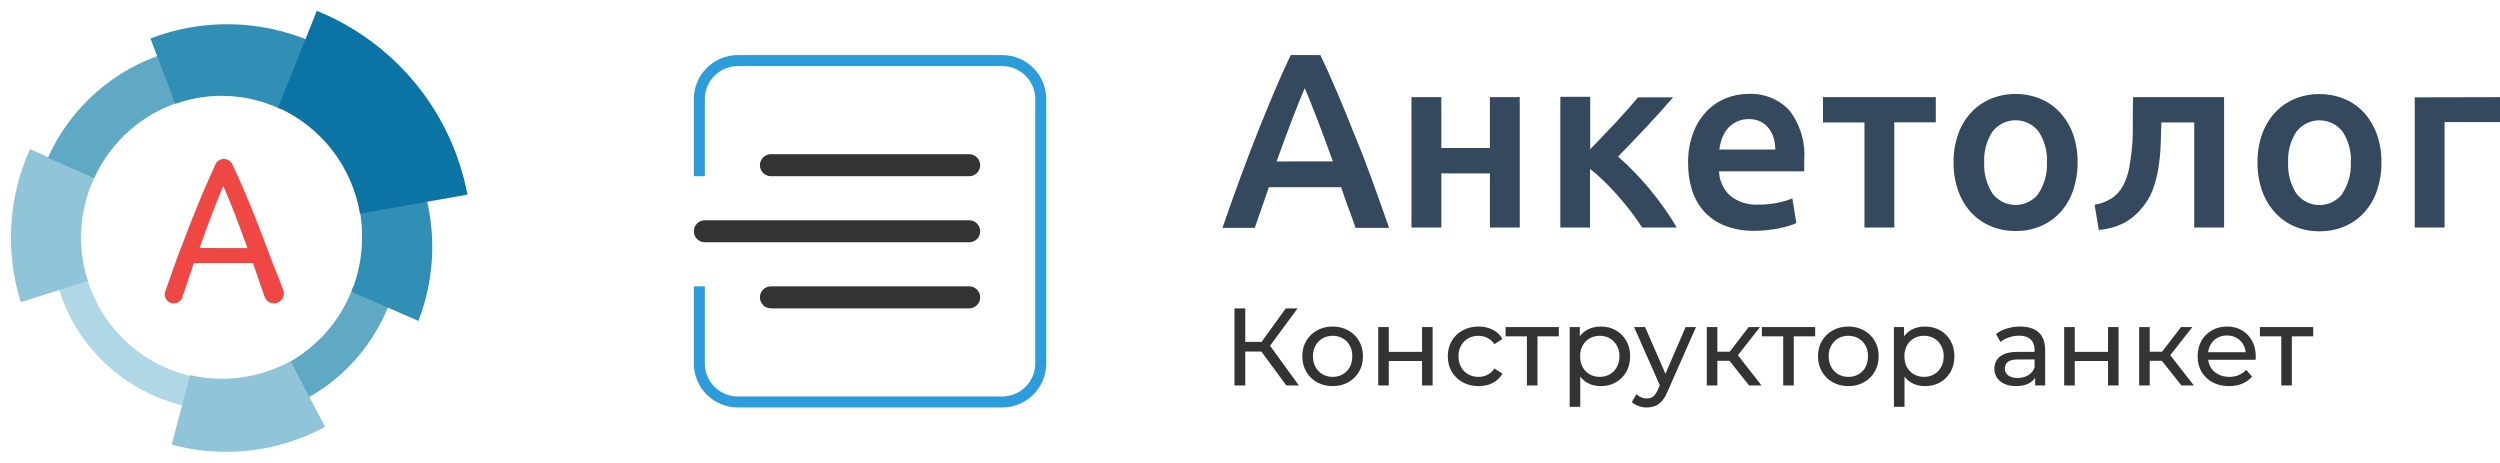 <svg width="227" height="42" viewBox="0 0 227 42" fill="none" xmlns="http://www.w3.org/2000/svg">
<g clip-path="url(#clip0_10402_380)">
<path fill-rule="evenodd" clip-rule="evenodd" d="M122.89 11.987C122.389 10.719 121.893 9.51 121.403 8.362C120.912 7.214 120.408 6.093 119.891 5H117.197C116.674 6.093 116.167 7.225 115.677 8.395C115.186 9.565 114.691 10.773 114.189 12.02C113.688 13.288 113.176 14.63 112.653 16.046C112.129 17.462 111.578 19.009 111 20.688H113.933L114.569 18.867C114.784 18.255 114.999 17.632 115.214 16.997H121.775C121.984 17.632 122.201 18.25 122.427 18.851C122.653 19.452 122.871 20.065 123.08 20.688H126.129C125.545 19.015 124.994 17.468 124.476 16.046C123.959 14.625 123.43 13.272 122.89 11.987ZM115.916 14.66C116.396 13.315 116.856 12.069 117.296 10.921C117.737 9.773 118.128 8.8 118.469 8.001C118.8 8.772 119.188 9.737 119.635 10.896C120.081 12.055 120.543 13.307 121.023 14.652L115.916 14.66ZM135.284 13.438H130.872V8.821H128.162V20.663H130.872V15.743H135.284V20.663H137.994V8.821H135.284V13.438ZM149.843 17.227C149.358 16.648 148.865 16.101 148.364 15.587C147.905 15.107 147.423 14.65 146.918 14.217L148.116 12.987L149.463 11.56L150.785 10.125C151.209 9.655 151.586 9.226 151.917 8.838H148.736C148.499 9.122 148.201 9.467 147.843 9.871L146.711 11.126L145.513 12.381C145.111 12.812 144.737 13.201 144.39 13.545V8.789H141.679V20.663H144.373V15.341C144.815 15.677 145.234 16.042 145.629 16.432C146.064 16.853 146.491 17.301 146.91 17.777C147.328 18.252 147.728 18.739 148.108 19.236C148.488 19.734 148.821 20.209 149.108 20.663H152.247C151.926 20.099 151.576 19.552 151.198 19.023C150.785 18.422 150.333 17.826 149.843 17.235V17.227ZM158.734 8.526C158.042 8.527 157.358 8.66 156.718 8.92C156.056 9.186 155.459 9.589 154.966 10.101C154.429 10.665 154.013 11.332 153.743 12.061C153.42 12.938 153.263 13.866 153.28 14.8C153.27 15.633 153.39 16.463 153.636 17.26C153.859 17.978 154.234 18.64 154.734 19.203C155.254 19.771 155.899 20.212 156.618 20.491C157.477 20.819 158.392 20.978 159.312 20.958C159.71 20.96 160.107 20.938 160.502 20.893C160.893 20.849 161.256 20.792 161.592 20.721C161.894 20.66 162.192 20.583 162.485 20.491C162.697 20.428 162.905 20.348 163.105 20.253L162.749 18.014C162.332 18.182 161.901 18.311 161.46 18.4C160.868 18.525 160.264 18.586 159.659 18.58C158.729 18.634 157.813 18.341 157.089 17.76C156.784 17.476 156.538 17.135 156.367 16.756C156.195 16.378 156.101 15.969 156.09 15.554H163.823C163.823 15.401 163.823 15.232 163.823 15.046C163.823 14.86 163.823 14.69 163.823 14.537C163.946 12.915 163.463 11.304 162.468 10.011C161.992 9.509 161.411 9.116 160.766 8.86C160.121 8.604 159.427 8.49 158.734 8.526ZM156.114 13.578C156.16 13.231 156.243 12.89 156.362 12.561C156.476 12.238 156.646 11.938 156.866 11.675C157.094 11.412 157.376 11.2 157.693 11.052C158.035 10.887 158.411 10.806 158.791 10.814C159.15 10.805 159.507 10.877 159.833 11.027C160.121 11.168 160.375 11.369 160.576 11.618C160.786 11.881 160.944 12.181 161.039 12.504C161.145 12.852 161.198 13.214 161.196 13.578H156.114ZM165.526 11.118H169.293V20.663H172.003V11.11H175.771V8.821H165.526V11.118ZM187.066 10.232C186.572 9.689 185.962 9.26 185.282 8.977C184.562 8.678 183.789 8.527 183.009 8.534C182.232 8.526 181.461 8.677 180.745 8.977C180.067 9.264 179.458 9.692 178.961 10.232C178.444 10.802 178.048 11.468 177.796 12.192C177.51 13.012 177.37 13.875 177.383 14.742C177.371 15.612 177.511 16.478 177.796 17.301C178.047 18.026 178.44 18.695 178.952 19.269C179.448 19.808 180.054 20.236 180.729 20.524C181.451 20.832 182.231 20.986 183.018 20.975C183.807 20.985 184.589 20.831 185.315 20.524C185.995 20.233 186.604 19.799 187.099 19.253C187.609 18.679 187.997 18.01 188.24 17.285C188.518 16.46 188.655 15.595 188.645 14.726C188.657 13.858 188.517 12.995 188.231 12.175C187.973 11.455 187.574 10.792 187.058 10.224L187.066 10.232ZM185.108 17.572C184.864 17.894 184.548 18.156 184.184 18.336C183.821 18.517 183.42 18.61 183.014 18.61C182.607 18.61 182.206 18.517 181.843 18.336C181.479 18.156 181.163 17.894 180.919 17.572C180.376 16.73 180.113 15.74 180.167 14.742C180.114 13.755 180.377 12.776 180.919 11.946C181.165 11.626 181.482 11.367 181.845 11.189C182.208 11.011 182.608 10.918 183.014 10.918C183.419 10.918 183.819 11.011 184.182 11.189C184.545 11.367 184.862 11.626 185.108 11.946C185.65 12.776 185.913 13.755 185.86 14.742C185.909 15.738 185.643 16.725 185.1 17.563L185.108 17.572ZM193.66 10.306C193.66 10.852 193.66 11.399 193.66 11.946C193.66 12.493 193.627 13.056 193.561 13.635C193.506 14.182 193.431 14.707 193.338 15.21C193.253 15.67 193.114 16.119 192.925 16.547C192.717 17.055 192.385 17.503 191.958 17.85C191.437 18.235 190.831 18.488 190.19 18.588L190.57 20.876C191.379 20.814 192.168 20.594 192.892 20.229C193.487 19.901 194.014 19.464 194.445 18.941C194.867 18.453 195.205 17.899 195.445 17.301C195.687 16.656 195.865 15.988 195.974 15.308C196.087 14.608 196.159 13.901 196.188 13.192C196.216 12.476 196.238 11.785 196.255 11.118H199.237V20.663H201.947V8.821H193.685L193.66 10.306ZM214.664 10.24C214.169 9.697 213.56 9.268 212.879 8.986C212.16 8.686 211.387 8.535 210.607 8.543C209.829 8.534 209.059 8.685 208.343 8.986C207.664 9.272 207.056 9.7 206.558 10.24C206.042 10.81 205.646 11.476 205.393 12.2C205.107 13.02 204.967 13.883 204.98 14.751C204.968 15.621 205.108 16.486 205.393 17.309C205.644 18.034 206.037 18.703 206.55 19.277C207.041 19.821 207.644 20.255 208.318 20.548C209.04 20.857 209.82 21.011 210.607 20.999C211.396 21.009 212.178 20.856 212.904 20.548C213.584 20.257 214.193 19.824 214.689 19.277C215.198 18.704 215.586 18.035 215.829 17.309C216.107 16.485 216.244 15.62 216.234 14.751C216.246 13.883 216.106 13.02 215.821 12.2C215.565 11.471 215.166 10.799 214.647 10.224L214.664 10.24ZM212.706 17.58C212.462 17.902 212.145 18.164 211.782 18.344C211.418 18.525 211.017 18.619 210.611 18.619C210.205 18.619 209.804 18.525 209.44 18.344C209.077 18.164 208.76 17.902 208.516 17.58C207.973 16.738 207.71 15.748 207.764 14.751C207.711 13.763 207.974 12.784 208.516 11.954C208.762 11.634 209.079 11.376 209.443 11.197C209.806 11.019 210.206 10.926 210.611 10.926C211.016 10.926 211.416 11.019 211.779 11.197C212.143 11.376 212.46 11.634 212.706 11.954C213.247 12.784 213.511 13.763 213.457 14.751C213.502 15.745 213.234 16.728 212.689 17.563L212.706 17.58ZM219.258 8.838V20.663H221.968V11.085H227V8.821L219.258 8.838Z" fill="#34495E"/>
<path d="M116.8 35L114.26 31.55L115.07 31.05L117.94 35H116.8ZM112.09 35V28H113.07V35H112.09ZM112.77 31.92V31.04H115.04V31.92H112.77ZM115.16 31.61L114.24 31.47L116.75 28H117.82L115.16 31.61ZM121.007 35.06C120.473 35.06 120 34.943 119.587 34.71C119.173 34.477 118.847 34.157 118.607 33.75C118.367 33.337 118.247 32.87 118.247 32.35C118.247 31.823 118.367 31.357 118.607 30.95C118.847 30.543 119.173 30.227 119.587 30C120 29.767 120.473 29.65 121.007 29.65C121.533 29.65 122.003 29.767 122.417 30C122.837 30.227 123.163 30.543 123.397 30.95C123.637 31.35 123.757 31.817 123.757 32.35C123.757 32.877 123.637 33.343 123.397 33.75C123.163 34.157 122.837 34.477 122.417 34.71C122.003 34.943 121.533 35.06 121.007 35.06ZM121.007 34.22C121.347 34.22 121.65 34.143 121.917 33.99C122.19 33.837 122.403 33.62 122.557 33.34C122.71 33.053 122.787 32.723 122.787 32.35C122.787 31.97 122.71 31.643 122.557 31.37C122.403 31.09 122.19 30.873 121.917 30.72C121.65 30.567 121.347 30.49 121.007 30.49C120.667 30.49 120.363 30.567 120.097 30.72C119.83 30.873 119.617 31.09 119.457 31.37C119.297 31.643 119.217 31.97 119.217 32.35C119.217 32.723 119.297 33.053 119.457 33.34C119.617 33.62 119.83 33.837 120.097 33.99C120.363 34.143 120.667 34.22 121.007 34.22ZM125.143 35V29.7H126.103V31.95H129.123V29.7H130.083V35H129.123V32.78H126.103V35H125.143ZM134.26 35.06C133.72 35.06 133.236 34.943 132.81 34.71C132.39 34.477 132.06 34.157 131.82 33.75C131.58 33.343 131.46 32.877 131.46 32.35C131.46 31.823 131.58 31.357 131.82 30.95C132.06 30.543 132.39 30.227 132.81 30C133.236 29.767 133.72 29.65 134.26 29.65C134.74 29.65 135.166 29.747 135.54 29.94C135.92 30.127 136.213 30.407 136.42 30.78L135.69 31.25C135.516 30.99 135.303 30.8 135.05 30.68C134.803 30.553 134.536 30.49 134.25 30.49C133.903 30.49 133.593 30.567 133.32 30.72C133.046 30.873 132.83 31.09 132.67 31.37C132.51 31.643 132.43 31.97 132.43 32.35C132.43 32.73 132.51 33.06 132.67 33.34C132.83 33.62 133.046 33.837 133.32 33.99C133.593 34.143 133.903 34.22 134.25 34.22C134.536 34.22 134.803 34.16 135.05 34.04C135.303 33.913 135.516 33.72 135.69 33.46L136.42 33.92C136.213 34.287 135.92 34.57 135.54 34.77C135.166 34.963 134.74 35.06 134.26 35.06ZM138.644 35V30.29L138.884 30.54H136.704V29.7H141.544V30.54H139.374L139.604 30.29V35H138.644ZM145.336 35.06C144.896 35.06 144.492 34.96 144.126 34.76C143.766 34.553 143.476 34.25 143.256 33.85C143.042 33.45 142.936 32.95 142.936 32.35C142.936 31.75 143.039 31.25 143.246 30.85C143.459 30.45 143.746 30.15 144.106 29.95C144.472 29.75 144.882 29.65 145.336 29.65C145.856 29.65 146.316 29.763 146.716 29.99C147.116 30.217 147.432 30.533 147.666 30.94C147.899 31.34 148.016 31.81 148.016 32.35C148.016 32.89 147.899 33.363 147.666 33.77C147.432 34.177 147.116 34.493 146.716 34.72C146.316 34.947 145.856 35.06 145.336 35.06ZM142.526 36.94V29.7H143.446V31.13L143.386 32.36L143.486 33.59V36.94H142.526ZM145.256 34.22C145.596 34.22 145.899 34.143 146.166 33.99C146.439 33.837 146.652 33.62 146.806 33.34C146.966 33.053 147.046 32.723 147.046 32.35C147.046 31.97 146.966 31.643 146.806 31.37C146.652 31.09 146.439 30.873 146.166 30.72C145.899 30.567 145.596 30.49 145.256 30.49C144.922 30.49 144.619 30.567 144.346 30.72C144.079 30.873 143.866 31.09 143.706 31.37C143.552 31.643 143.476 31.97 143.476 32.35C143.476 32.723 143.552 33.053 143.706 33.34C143.866 33.62 144.079 33.837 144.346 33.99C144.619 34.143 144.922 34.22 145.256 34.22ZM149.534 37C149.281 37 149.034 36.957 148.794 36.87C148.554 36.79 148.347 36.67 148.174 36.51L148.584 35.79C148.717 35.917 148.864 36.013 149.024 36.08C149.184 36.147 149.354 36.18 149.534 36.18C149.767 36.18 149.961 36.12 150.114 36C150.267 35.88 150.411 35.667 150.544 35.36L150.874 34.63L150.974 34.51L153.054 29.7H153.994L151.424 35.53C151.271 35.903 151.097 36.197 150.904 36.41C150.717 36.623 150.511 36.773 150.284 36.86C150.057 36.953 149.807 37 149.534 37ZM150.794 35.17L148.374 29.7H149.374L151.434 34.42L150.794 35.17ZM158.817 35L156.767 32.42L157.557 31.94L159.947 35H158.817ZM154.977 35V29.7H155.937V35H154.977ZM155.647 32.76V31.94H157.397V32.76H155.647ZM157.637 32.46L156.747 32.34L158.777 29.7H159.807L157.637 32.46ZM161.916 35V30.29L162.156 30.54H159.976V29.7H164.816V30.54H162.646L162.876 30.29V35H161.916ZM167.833 35.06C167.299 35.06 166.826 34.943 166.413 34.71C165.999 34.477 165.673 34.157 165.433 33.75C165.193 33.337 165.073 32.87 165.073 32.35C165.073 31.823 165.193 31.357 165.433 30.95C165.673 30.543 165.999 30.227 166.413 30C166.826 29.767 167.299 29.65 167.833 29.65C168.359 29.65 168.829 29.767 169.243 30C169.663 30.227 169.989 30.543 170.223 30.95C170.463 31.35 170.583 31.817 170.583 32.35C170.583 32.877 170.463 33.343 170.223 33.75C169.989 34.157 169.663 34.477 169.243 34.71C168.829 34.943 168.359 35.06 167.833 35.06ZM167.833 34.22C168.173 34.22 168.476 34.143 168.743 33.99C169.016 33.837 169.229 33.62 169.383 33.34C169.536 33.053 169.613 32.723 169.613 32.35C169.613 31.97 169.536 31.643 169.383 31.37C169.229 31.09 169.016 30.873 168.743 30.72C168.476 30.567 168.173 30.49 167.833 30.49C167.493 30.49 167.189 30.567 166.923 30.72C166.656 30.873 166.443 31.09 166.283 31.37C166.123 31.643 166.043 31.97 166.043 32.35C166.043 32.723 166.123 33.053 166.283 33.34C166.443 33.62 166.656 33.837 166.923 33.99C167.189 34.143 167.493 34.22 167.833 34.22ZM174.779 35.06C174.339 35.06 173.936 34.96 173.569 34.76C173.209 34.553 172.919 34.25 172.699 33.85C172.486 33.45 172.379 32.95 172.379 32.35C172.379 31.75 172.482 31.25 172.689 30.85C172.902 30.45 173.189 30.15 173.549 29.95C173.916 29.75 174.326 29.65 174.779 29.65C175.299 29.65 175.759 29.763 176.159 29.99C176.559 30.217 176.876 30.533 177.109 30.94C177.342 31.34 177.459 31.81 177.459 32.35C177.459 32.89 177.342 33.363 177.109 33.77C176.876 34.177 176.559 34.493 176.159 34.72C175.759 34.947 175.299 35.06 174.779 35.06ZM171.969 36.94V29.7H172.889V31.13L172.829 32.36L172.929 33.59V36.94H171.969ZM174.699 34.22C175.039 34.22 175.342 34.143 175.609 33.99C175.882 33.837 176.096 33.62 176.249 33.34C176.409 33.053 176.489 32.723 176.489 32.35C176.489 31.97 176.409 31.643 176.249 31.37C176.096 31.09 175.882 30.873 175.609 30.72C175.342 30.567 175.039 30.49 174.699 30.49C174.366 30.49 174.062 30.567 173.789 30.72C173.522 30.873 173.309 31.09 173.149 31.37C172.996 31.643 172.919 31.97 172.919 32.35C172.919 32.723 172.996 33.053 173.149 33.34C173.309 33.62 173.522 33.837 173.789 33.99C174.062 34.143 174.366 34.22 174.699 34.22ZM184.789 35V33.88L184.739 33.67V31.76C184.739 31.353 184.619 31.04 184.379 30.82C184.146 30.593 183.793 30.48 183.319 30.48C183.006 30.48 182.699 30.533 182.399 30.64C182.099 30.74 181.846 30.877 181.639 31.05L181.239 30.33C181.513 30.11 181.839 29.943 182.219 29.83C182.606 29.71 183.009 29.65 183.429 29.65C184.156 29.65 184.716 29.827 185.109 30.18C185.503 30.533 185.699 31.073 185.699 31.8V35H184.789ZM183.049 35.06C182.656 35.06 182.309 34.993 182.009 34.86C181.716 34.727 181.489 34.543 181.329 34.31C181.169 34.07 181.089 33.8 181.089 33.5C181.089 33.213 181.156 32.953 181.289 32.72C181.429 32.487 181.653 32.3 181.959 32.16C182.273 32.02 182.693 31.95 183.219 31.95H184.899V32.64H183.259C182.779 32.64 182.456 32.72 182.289 32.88C182.123 33.04 182.039 33.233 182.039 33.46C182.039 33.72 182.143 33.93 182.349 34.09C182.556 34.243 182.843 34.32 183.209 34.32C183.569 34.32 183.883 34.24 184.149 34.08C184.423 33.92 184.619 33.687 184.739 33.38L184.929 34.04C184.803 34.353 184.579 34.603 184.259 34.79C183.939 34.97 183.536 35.06 183.049 35.06ZM187.428 35V29.7H188.388V31.95H191.408V29.7H192.368V35H191.408V32.78H188.388V35H187.428ZM198.075 35L196.025 32.42L196.815 31.94L199.205 35H198.075ZM194.235 35V29.7H195.195V35H194.235ZM194.905 32.76V31.94H196.655V32.76H194.905ZM196.895 32.46L196.005 32.34L198.035 29.7H199.065L196.895 32.46ZM202.395 35.06C201.829 35.06 201.329 34.943 200.895 34.71C200.469 34.477 200.135 34.157 199.895 33.75C199.662 33.343 199.545 32.877 199.545 32.35C199.545 31.823 199.659 31.357 199.885 30.95C200.119 30.543 200.435 30.227 200.835 30C201.242 29.767 201.699 29.65 202.205 29.65C202.719 29.65 203.172 29.763 203.565 29.99C203.959 30.217 204.265 30.537 204.485 30.95C204.712 31.357 204.825 31.833 204.825 32.38C204.825 32.42 204.822 32.467 204.815 32.52C204.815 32.573 204.812 32.623 204.805 32.67H200.295V31.98H204.305L203.915 32.22C203.922 31.88 203.852 31.577 203.705 31.31C203.559 31.043 203.355 30.837 203.095 30.69C202.842 30.537 202.545 30.46 202.205 30.46C201.872 30.46 201.575 30.537 201.315 30.69C201.055 30.837 200.852 31.047 200.705 31.32C200.559 31.587 200.485 31.893 200.485 32.24V32.4C200.485 32.753 200.565 33.07 200.725 33.35C200.892 33.623 201.122 33.837 201.415 33.99C201.709 34.143 202.045 34.22 202.425 34.22C202.739 34.22 203.022 34.167 203.275 34.06C203.535 33.953 203.762 33.793 203.955 33.58L204.485 34.2C204.245 34.48 203.945 34.693 203.585 34.84C203.232 34.987 202.835 35.06 202.395 35.06ZM207.14 35V30.29L207.38 30.54H205.2V29.7H210.04V30.54H207.87L208.1 30.29V35H207.14Z" fill="#333333"/>
<path fill-rule="evenodd" clip-rule="evenodd" d="M67 6H91C92.657 6 94 7.343 94 9V33C94 34.657 92.657 36 91 36H67C65.343 36 64 34.657 64 33V26H63V33C63 35.209 64.791 37 67 37H91C93.209 37 95 35.209 95 33V9C95 6.791 93.209 5 91 5H67C64.791 5 63 6.791 63 9V16H64V9C64 7.343 65.343 6 67 6Z" fill="#2D9CDB"/>
<path d="M88 22H64C63.448 22 63 21.552 63 21C63 20.448 63.448 20 64 20H88C88.552 20 89 20.448 89 21C89 21.552 88.552 22 88 22Z" fill="#333333"/>
<path d="M88 16H70C69.448 16 69 15.552 69 15C69 14.448 69.448 14 70 14H88C88.552 14 89 14.448 89 15C89 15.552 88.552 16 88 16Z" fill="#333333"/>
<path d="M88 28H70C69.448 28 69 27.552 69 27C69 26.448 69.448 26 70 26H88C88.552 26 89 26.448 89 27C89 27.552 88.552 28 88 28Z" fill="#333333"/>
<path fill-rule="evenodd" clip-rule="evenodd" d="M16.77 36.855L17.434 34.168C15.117 33.652 12.99 32.507 11.288 30.86C9.585 29.212 8.374 27.127 7.789 24.836L5.15 25.522C5.854 28.293 7.311 30.817 9.361 32.816C11.411 34.815 13.975 36.213 16.77 36.855Z" fill="#B0D7E6"/>
<path fill-rule="evenodd" clip-rule="evenodd" d="M32.095 25.967C31.047 28.918 28.956 31.387 26.213 32.914L27.835 36.187C31.389 34.241 34.106 31.068 35.472 27.264L32.095 25.967Z" fill="#60A9C5"/>
<path fill-rule="evenodd" clip-rule="evenodd" d="M29.515 38.765L26.381 32.789C23.605 34.321 20.358 34.774 17.266 34.061L15.585 40.372C20.263 41.64 25.252 41.064 29.515 38.765V38.765Z" fill="#8FC4D9"/>
<path fill-rule="evenodd" clip-rule="evenodd" d="M32.876 21.564C32.877 23.252 32.549 24.923 31.91 26.486L37.993 29.139C39.349 25.641 39.615 21.817 38.757 18.166L32.7 19.288C32.825 20.04 32.884 20.802 32.876 21.564Z" fill="#318EB4"/>
<path fill-rule="evenodd" clip-rule="evenodd" d="M7.36 21.564C7.362 19.688 7.771 17.835 8.561 16.132L2.722 13.537C0.75 17.914 0.451 22.858 1.882 27.44L7.965 25.506C7.562 24.231 7.358 22.901 7.36 21.564V21.564Z" fill="#8FC4D9"/>
<path fill-rule="evenodd" clip-rule="evenodd" d="M4.352 14.324L8.553 16.182C9.308 14.511 10.414 13.022 11.797 11.815C13.18 10.608 14.807 9.711 16.568 9.185L15.157 4.799C12.777 5.525 10.581 6.751 8.717 8.394C6.854 10.037 5.365 12.059 4.352 14.324V14.324Z" fill="#60A9C5"/>
<path fill-rule="evenodd" clip-rule="evenodd" d="M13.661 3.493L15.921 9.427C17.476 8.873 19.125 8.631 20.774 8.718C22.422 8.804 24.037 9.216 25.524 9.929L28.171 3.727C23.549 1.774 18.345 1.69 13.661 3.493V3.493Z" fill="#318EB4"/>
<path fill-rule="evenodd" clip-rule="evenodd" d="M28.767 0.982L25.256 9.771C27.193 10.642 28.885 11.977 30.181 13.656C31.476 15.335 32.336 17.307 32.683 19.396L42.445 17.672C41.748 13.973 40.13 10.507 37.74 7.592C35.351 4.676 32.266 2.404 28.767 0.982V0.982Z" fill="#0C74A4"/>
<path fill-rule="evenodd" clip-rule="evenodd" d="M25.684 26.244C25.239 25.005 24.987 24.52 24.592 23.448C24.197 22.377 23.802 21.339 23.424 20.368C23.046 19.397 22.66 18.468 22.29 17.581C21.92 16.694 21.517 15.823 21.114 14.953C21.051 14.8 20.944 14.669 20.806 14.577C20.669 14.484 20.506 14.435 20.341 14.434C20.146 14.429 19.957 14.492 19.803 14.611C19.65 14.73 19.543 14.898 19.5 15.087C19.114 15.912 18.742 16.75 18.383 17.598C18.025 18.446 17.646 19.375 17.249 20.385C16.879 21.345 16.487 22.366 16.073 23.448C15.678 24.528 15.493 25.122 15.048 26.353C14.989 26.467 14.957 26.593 14.955 26.721C14.955 26.943 15.044 27.156 15.201 27.313C15.359 27.47 15.572 27.558 15.795 27.558C15.953 27.553 16.105 27.504 16.236 27.417C16.367 27.329 16.47 27.207 16.535 27.064V27.064L17.602 23.892H22.97L23.5 25.432C23.668 25.934 23.853 26.47 24.046 26.989C24.112 27.156 24.228 27.299 24.378 27.399C24.528 27.5 24.705 27.552 24.886 27.55C25.125 27.545 25.353 27.447 25.52 27.276C25.686 27.105 25.779 26.876 25.777 26.637C25.775 26.501 25.744 26.366 25.684 26.244V26.244ZM18.123 22.519C18.476 21.515 18.831 20.541 19.19 19.598C19.548 18.655 19.909 17.751 20.273 16.886C20.66 17.757 21.032 18.663 21.391 19.607C21.749 20.549 22.111 21.523 22.475 22.528L18.123 22.519Z" fill="#EF4744"/>
</g>
<defs>
<clipPath id="clip0_10402_380">
<rect width="227" height="42" fill="white"/>
</clipPath>
</defs>
</svg>
